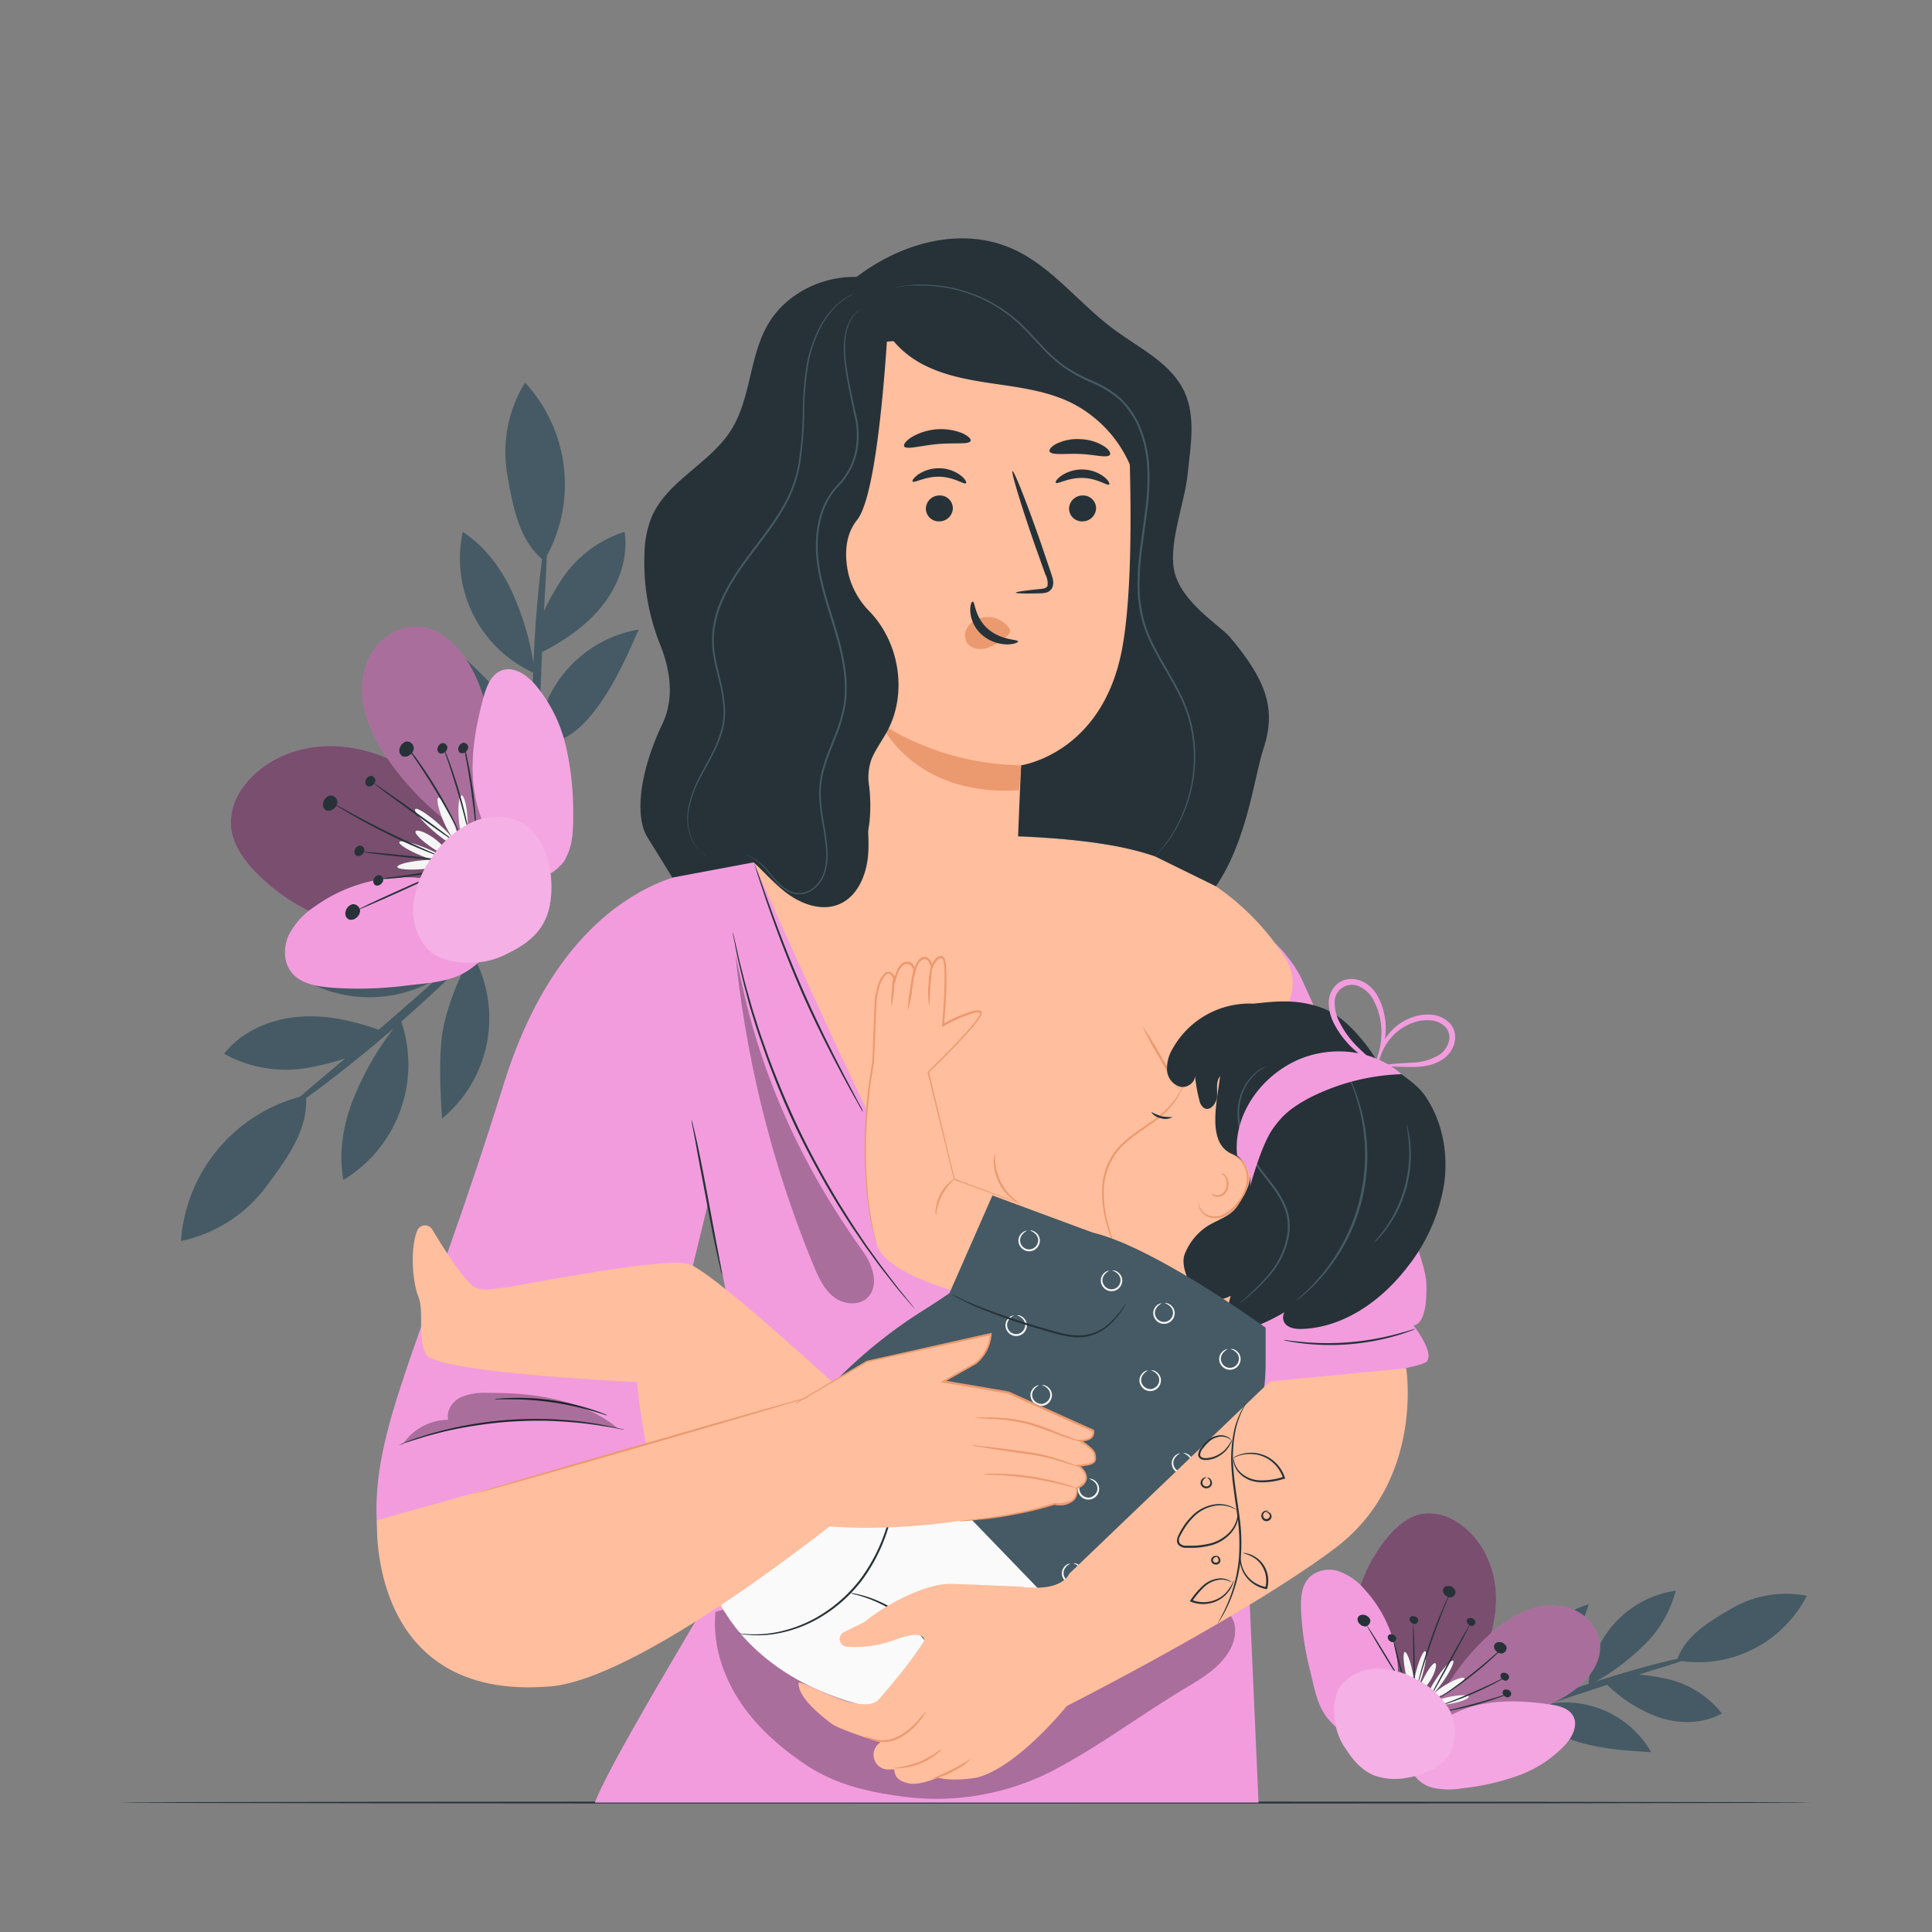 <svg xmlns="http://www.w3.org/2000/svg" viewBox="0 0 500 500"><rect x="0" y="0" width="500" height="500" fill="#808080" stroke="none"/><g id="freepik--Floor--inject-27"><path d="M468.92,466.5c0,.15-98,.26-218.91.26s-218.93-.11-218.93-.26,98-.26,218.93-.26S468.92,466.36,468.92,466.5Z" style="fill:#263238"></path></g><g id="freepik--Character--inject-27"><path d="M183.62,225.19s-36,.06-53.22,55.25c-21,67.4-34.55,89.21-32.83,114.48l63.26,8.76,22.79-93.84Z" style="fill:#F29CDE"></path><path d="M325.71,466.5l-6-135.26c0-.09,0,.09,0,0L303.22,227a2.41,2.41,0,0,0-1.76-2c-5.83-1.58-26.84-7-42.91-7.6-18.85-.7-46.1,3-46.1,3S188,223,174.54,227.81a2.41,2.41,0,0,0-1.58,2.61l6.62,62.07,18.7,94.17c2.43,0-38.9,65.41-44.32,79.84Z" style="fill:#F29CDE"></path><g style="opacity:0.3"><path d="M185.17,417.15c-.8,7.94,1.7,16,6,22.71s10.4,12.14,17,16.62c7.65,5.19,15.86,7.17,25,8.41a65.89,65.89,0,0,0,39-6.49c11.89-6.17,22.64-14.3,34.11-21.21,5.05-3,10.6-6.26,12.74-11.75,1-2.66,1-6.09-1.23-7.92s-5.14-1.38-7.8-.86a138.64,138.64,0,0,0-37.33,13.1c-6.44,3.36-12.88,7.32-20.12,8S238,435.51,231.48,432a105.7,105.7,0,0,1-19.89-13.88c-3.35-3-6.7-6.24-11-7.41s-9.86.78-10.79,5.14"></path></g><path d="M328.39,243.38c.38-1.1,6.33,5.09,8.64,10.32,6.24,14.12,31.71,67.93,32.1,78.19.45,11.61-3.34,11.08-3.34,11.08s5.64,7.21,3.38,9.44-43.54,8-43.54,8L307.1,296.53Z" style="fill:#F29CDE"></path><path d="M366.31,343.9a7.55,7.55,0,0,1-1.25.54c-.82.32-2,.73-3.54,1.18a61.67,61.67,0,0,1-24.37,2.06c-1.56-.19-2.82-.39-3.68-.57a6.31,6.31,0,0,1-1.32-.33,7.19,7.19,0,0,1,1.36.13c.86.12,2.12.26,3.68.4a69.66,69.66,0,0,0,24.23-2.05c1.52-.4,2.73-.75,3.57-1A6.19,6.19,0,0,1,366.31,343.9Z" style="fill:#263238"></path><path d="M236.69,338.67s-.08-.06-.2-.2l-.55-.62-2.08-2.42c-.9-1.05-2-2.35-3.19-3.9s-2.63-3.29-4.07-5.3l-2.29-3.14c-.79-1.09-1.56-2.27-2.39-3.47-1.68-2.38-3.31-5-5.07-7.79-3.41-5.59-6.93-11.88-10.24-18.67s-6-13.49-8.26-19.63c-1.08-3.09-2.13-6-3-8.81-.43-1.4-.87-2.73-1.23-4s-.71-2.55-1-3.75c-.69-2.38-1.16-4.57-1.63-6.48s-.81-3.57-1.07-4.93-.46-2.37-.61-3.12c-.06-.34-.11-.61-.14-.82a1.44,1.44,0,0,1,0-.28,1.1,1.1,0,0,1,.09.27c.05.21.11.48.19.81.17.74.41,1.78.71,3.1s.65,3,1.15,4.9,1,4.09,1.7,6.45c.34,1.19.69,2.44,1.06,3.73s.83,2.63,1.26,4c.84,2.78,1.91,5.69,3,8.77,2.28,6.13,5,12.77,8.28,19.57s6.8,13.06,10.18,18.65c1.74,2.76,3.36,5.41,5,7.8.81,1.2,1.57,2.38,2.36,3.48L226.9,326c1.42,2,2.82,3.77,4,5.34s2.24,2.88,3.12,3.95l2,2.48c.21.27.37.49.51.66Z" style="fill:#263238"></path><path d="M223.32,287.75a3.26,3.26,0,0,1-.39-.61c-.27-.45-.61-1-1-1.78-.89-1.55-2.15-3.81-3.67-6.63-3-5.63-7.1-13.49-11-22.44s-6.92-17.29-9-23.34c-1-3-1.84-5.49-2.37-7.2l-.6-2a3,3,0,0,1-.18-.7,4.34,4.34,0,0,1,.28.67c.17.49.4,1.13.69,1.94.62,1.74,1.48,4.16,2.53,7.14,2.15,6,5.21,14.31,9.12,23.25s7.91,16.81,10.86,22.48l3.53,6.7,1,1.83A4.41,4.41,0,0,1,223.32,287.75Z" style="fill:#263238"></path><path d="M161.58,370a2.64,2.64,0,0,1-.59-.07l-1.68-.31c-.73-.14-1.63-.31-2.67-.46s-2.22-.38-3.54-.53c-2.63-.37-5.78-.65-9.28-.83s-7.36-.14-11.4.11-7.87.77-11.32,1.35-6.54,1.3-9.1,2c-1.29.32-2.43.68-3.45,1s-1.88.56-2.58.8l-1.63.52a2.4,2.4,0,0,1-.58.14,2.8,2.8,0,0,1,.54-.24l1.6-.61c.7-.27,1.55-.58,2.56-.89s2.15-.72,3.44-1.05a93.35,93.35,0,0,1,9.11-2.12,104.43,104.43,0,0,1,11.38-1.4,107.4,107.4,0,0,1,11.45-.07c3.52.2,6.68.53,9.31.95,1.32.17,2.5.41,3.54.6s1.93.38,2.66.55l1.66.41A2,2,0,0,1,161.58,370Z" style="fill:#263238"></path><path d="M157.21,366.3a4.64,4.64,0,0,1-1.13-.29c-.72-.23-1.76-.55-3.05-.92a75.77,75.77,0,0,0-20.67-2.95c-1.34,0-2.43,0-3.18,0a6,6,0,0,1-1.17,0,4.38,4.38,0,0,1,1.16-.17c.75-.09,1.84-.15,3.18-.19a62.32,62.32,0,0,1,10.52.61,63.2,63.2,0,0,1,10.27,2.35c1.28.42,2.31.79,3,1.08A5.73,5.73,0,0,1,157.21,366.3Z" style="fill:#263238"></path><path d="M186.92,330a9.12,9.12,0,0,1-.45-1.55c-.25-1-.59-2.47-1-4.29-.79-3.62-1.76-8.65-2.8-14.21s-2-10.52-2.65-14.25c-.33-1.75-.61-3.2-.81-4.31a8.4,8.4,0,0,1-.25-1.59,9.92,9.92,0,0,1,.44,1.55c.25,1,.59,2.47,1,4.28.78,3.63,1.76,8.66,2.8,14.22s1.95,10.51,2.65,14.24l.81,4.32A10.79,10.79,0,0,1,186.92,330Z" style="fill:#263238"></path><g style="opacity:0.3"><path d="M190.35,247.29a287.41,287.41,0,0,0,20.24,80.32c1.29,3.09,2.76,6.31,5.48,8.26s7.08,2.06,9-.67c2.36-3.32.6-8.08-1.77-11.39-15.24-21.29-25.84-43.93-31.37-69.52"></path></g><g style="opacity:0.3"><path d="M104.22,373.82A14.34,14.34,0,0,1,116,367.43c-.56-2.28,1-4.65,3.1-5.74a14.92,14.92,0,0,1,6.86-1.21c11.86-.09,24.43,1.55,33.69,8.95A105.07,105.07,0,0,0,103,374"></path></g><path d="M195.06,223.08s50.37,116.68,62.21,119.74c20.66,5.35,63-61.43,75.49-82.07a12.07,12.07,0,0,0-.12-12.78,64.54,64.54,0,0,0-44.51-29.14c-27.75-4.61-59.77-1.88-78,1.53C200.9,222.08,195.06,223.08,195.06,223.08Z" style="fill:#ffbe9d"></path><path d="M305.27,282.33A94.19,94.19,0,0,1,300.2,274a92.29,92.29,0,0,1-4.62-8.58,88.26,88.26,0,0,1,5.07,8.32A88.71,88.71,0,0,1,305.27,282.33Z" style="fill:#eb996e"></path><path d="M263.92,311.49a5.59,5.59,0,0,1-1.94-1.13,12.64,12.64,0,0,1-4.77-9.49,5.63,5.63,0,0,1,.25-2.23c.09,0,0,.86.12,2.21a14.14,14.14,0,0,0,1.44,5.06,14.29,14.29,0,0,0,3.2,4.17C263.23,311,264,311.41,263.92,311.49Z" style="fill:#eb996e"></path><path d="M216.08,76.62c11.77-12,30.34-19.06,45.73-12.33,10.35,4.53,17.37,14.24,26.45,20.95,6.61,4.89,14.78,8.67,18.25,16.13,3.05,6.57,1.58,14.23.84,21.44s-4.8,17.33-3.55,24.47c1.47,8.4,12,14.64,14.45,17.54,9.29,11,12.18,18.57,8.75,28.89-2.42,7.27-4.1,23.6-12.32,35.66l-15.79-7.75c-9.68-3.33-22.07-4.64-35.41-5.23l-1.12-2.12-5,4.32Z" style="fill:#263238"></path><path d="M210.85,89.7l-.07,8.82-2.49,132.21c-.22,15.32,14.44,28.37,30.85,28.48h0c16.58.11,23.34-12.34,23.81-27.82.5-16.25,1.32-33.34,1.32-33.34s21-2.9,26.12-30.08c2.53-13.52,2.46-35.81,1.81-54a28.84,28.84,0,0,0-31.06-27.76Z" style="fill:#ffbe9d"></path><path d="M283.67,131.49a3.51,3.51,0,0,1-3.48,3.44,3.34,3.34,0,0,1-3.52-3.26,3.5,3.5,0,0,1,3.47-3.44A3.36,3.36,0,0,1,283.67,131.49Z" style="fill:#263238"></path><path d="M287.05,125.38c-.44.44-3-1.59-6.81-1.69s-6.58,1.72-7,1.24c-.19-.21.27-1,1.5-1.86a9.56,9.56,0,0,1,5.6-1.56,9.28,9.28,0,0,1,5.41,1.91C286.9,124.34,287.27,125.18,287.05,125.38Z" style="fill:#263238"></path><path d="M246.6,131.49a3.5,3.5,0,0,1-3.47,3.44,3.34,3.34,0,0,1-3.52-3.26,3.5,3.5,0,0,1,3.47-3.44A3.35,3.35,0,0,1,246.6,131.49Z" style="fill:#263238"></path><path d="M250,125.06c-.44.44-3.05-1.59-6.81-1.69s-6.58,1.72-7,1.25c-.2-.21.27-1,1.5-1.87a9.64,9.64,0,0,1,5.6-1.56,9.28,9.28,0,0,1,5.41,1.91C249.84,124,250.21,124.86,250,125.06Z" style="fill:#263238"></path><path d="M262.9,153.38c0-.21,2.34-.55,6.15-.93,1-.07,1.88-.24,2.06-.89a4.9,4.9,0,0,0-.56-2.87c-.84-2.36-1.72-4.82-2.65-7.41-3.66-10.54-6.28-19.2-5.86-19.34s3.74,8.28,7.41,18.82l2.52,7.45c.33,1.1.93,2.36.39,3.79a2.42,2.42,0,0,1-1.62,1.37,6.77,6.77,0,0,1-1.64.18C265.28,153.65,262.91,153.6,262.9,153.38Z" style="fill:#263238"></path><path d="M264.27,198.05A69.49,69.49,0,0,1,228,187.29s8.36,19,35.76,17.2Z" style="fill:#eb996e"></path><path d="M261.05,162.42a6.77,6.77,0,0,0-6-2.69,6.23,6.23,0,0,0-4.35,2.18,3.92,3.92,0,0,0-.42,4.48c1,1.46,3.09,1.85,4.91,1.39a14.2,14.2,0,0,0,4.89-2.74,4.27,4.27,0,0,0,1.11-1.09,1.27,1.27,0,0,0,0-1.4" style="fill:#eb996e"></path><path d="M251.74,155.69c.61,0,.51,4.07,3.93,7.07s7.78,2.67,7.8,3.24c0,.26-1,.77-2.83.77a10.17,10.17,0,0,1-6.52-2.48,8.9,8.9,0,0,1-3-5.92C251,156.65,251.46,155.65,251.74,155.69Z" style="fill:#263238"></path><path d="M251.19,114.1c-.4,1-4.15.42-8.58.83s-8.05,1.52-8.61.59c-.25-.45.4-1.4,1.87-2.35A15,15,0,0,1,249,112.09C250.57,112.79,251.36,113.62,251.19,114.1Z" style="fill:#263238"></path><path d="M287.19,117.77c-.83.83-4-.15-7.76-.29s-7,.38-7.75-.54c-.31-.44.22-1.28,1.65-2.06a12.47,12.47,0,0,1,6.35-1.22,12.25,12.25,0,0,1,6.15,1.89C287.15,116.46,287.56,117.36,287.19,117.77Z" style="fill:#263238"></path><path d="M230.35,73.57c-11.28-4.92-25.91.05-31.86,10.83-4.63,8.39-4.21,19-9.38,27.05-5.48,8.56-16.42,13-20.44,22.3a26.47,26.47,0,0,0-1.88,9.57,57.21,57.21,0,0,0,4.09,23.6c2.28,5.68,3.91,13.34.57,20.37-6.33,13.34-7,24.39-3.92,29.35S174,227.12,174,227.12l49.09-9.2h0c1.86-.27,2.72-8.64,1.73-15.3a13.75,13.75,0,0,1,.77-6.26c1.07-2.53,2.76-4.76,4.06-7.19,5.25-9.82,3.1-22.9-4.56-30.87a20.85,20.85,0,0,1-5.57-10c-.91-4.29-1-9.63,2.29-13.73,6.54-8.12,8.53-61,8.53-61l-3.61,34.77" style="fill:#263238"></path><path d="M227.36,80.07c1.08,6.42,6.15,11.6,12,14.51s12.39,3.92,18.84,4.86,13,1.89,18.87,4.72a32.35,32.35,0,0,1,17.57,23.55c7.12-8,6.1-20.91.1-29.75S278.87,83.67,269,79.67c-6.43-2.6-13.13-4.75-20-5.18s-14.13,1-19.8,5" style="fill:#263238"></path><path d="M182.8,221.48a6.58,6.58,0,0,1-1.35-.92,10,10,0,0,1-2.65-3.84,14,14,0,0,1-.74-7.34,30.4,30.4,0,0,1,3.41-9.19c1.67-3.22,3.79-6.63,5-10.69a17.93,17.93,0,0,0,.76-6.45,38.33,38.33,0,0,0-1.17-6.86c-.56-2.33-1.2-4.72-1.55-7.23a22.62,22.62,0,0,1,.21-7.73c1-5.21,3.72-10.08,6.87-14.62s6.69-8.7,9.49-13.08a42.09,42.09,0,0,0,3.6-6.73,34.45,34.45,0,0,0,2-7,94.43,94.43,0,0,0,1.09-13.54,77.77,77.77,0,0,1,1-11.85,35.1,35.1,0,0,1,3.11-9.3,21.66,21.66,0,0,1,4.38-6,16.78,16.78,0,0,1,3.81-2.72l1.11-.49.39-.15a18.24,18.24,0,0,0-5.17,3.5,21.93,21.93,0,0,0-4.26,6,34.94,34.94,0,0,0-3,9.24,78.3,78.3,0,0,0-1,11.79,92.82,92.82,0,0,1-1.05,13.61,34,34,0,0,1-2,7.13,43.4,43.4,0,0,1-3.63,6.81c-2.82,4.43-6.33,8.58-9.49,13.1s-5.79,9.33-6.8,14.43a21.88,21.88,0,0,0-.21,7.56c.34,2.47,1,4.85,1.52,7.18a39.71,39.71,0,0,1,1.16,7,18.55,18.55,0,0,1-.81,6.61c-1.28,4.13-3.44,7.53-5.11,10.73a29.89,29.89,0,0,0-3.45,9.07,13.79,13.79,0,0,0,.64,7.21,10.29,10.29,0,0,0,2.53,3.84C182.32,221.19,182.82,221.45,182.8,221.48Z" style="fill:#455a64"></path><path d="M298.89,221.62l.32-.39,1-1.1a38.76,38.76,0,0,0,3.3-4.56,38.26,38.26,0,0,0,5.46-19.69,36.07,36.07,0,0,0-.66-6.81,35.52,35.52,0,0,0-.86-3.53c-.17-.6-.41-1.18-.61-1.77s-.43-1.19-.7-1.78c-2-4.73-5.16-9.28-7.81-14.47a34.71,34.71,0,0,1-3.12-8.38,38.68,38.68,0,0,1-.8-9.29c.13-6.36,1.44-12.8,2.17-19.43a57.21,57.21,0,0,0,.31-9.85,31.47,31.47,0,0,0-2-9.3,21.63,21.63,0,0,0-5-7.63A25.8,25.8,0,0,0,282.43,99,39.42,39.42,0,0,1,275,94.88a43.45,43.45,0,0,1-5.9-5.44c-1.77-1.88-3.43-3.73-5.16-5.37a34.66,34.66,0,0,0-5.37-4.24,35.25,35.25,0,0,0-5.49-2.92,37.67,37.67,0,0,0-14.05-3c-1.22,0-2.3,0-3.25,0s-1.73.16-2.37.23l-1.45.22-.5.06a4.59,4.59,0,0,1,.49-.11l1.45-.27c.64-.09,1.43-.19,2.37-.28s2-.14,3.27-.11a38,38,0,0,1,8.87,1.17,36,36,0,0,1,5.3,1.79,34.13,34.13,0,0,1,5.56,2.91,35.27,35.27,0,0,1,5.45,4.25c1.75,1.65,3.42,3.51,5.2,5.37a43.12,43.12,0,0,0,5.85,5.38,40.46,40.46,0,0,0,7.39,4,26.05,26.05,0,0,1,7.58,4.75,22.09,22.09,0,0,1,5.1,7.81,31.48,31.48,0,0,1,2.06,9.44,56.3,56.3,0,0,1-.31,9.95c-.72,6.66-2,13.09-2.17,19.38a38.07,38.07,0,0,0,.78,9.17,34,34,0,0,0,3.06,8.28c2.61,5.14,5.77,9.72,7.78,14.51q.39.9.69,1.8c.21.61.45,1.19.62,1.8a33.73,33.73,0,0,1,.85,3.58,35.9,35.9,0,0,1,.64,6.88,38,38,0,0,1-5.66,19.8,34.91,34.91,0,0,1-3.39,4.52l-1,1.07C299,221.51,298.89,221.62,298.89,221.62Z" style="fill:#455a64"></path><path d="M224.7,204.71c-.72,5.33.34,10.74,0,16.1s-2.65,11.21-7.62,13.24c-4.53,1.85-9.79-.09-13.67-3.06s-6.94-6.92-10.81-9.91a81,81,0,0,1,31.47-12.77" style="fill:#263238"></path><path d="M223.32,79.47l-.18.15-.54.43A8.86,8.86,0,0,0,220.75,82a8.58,8.58,0,0,0-.94,1.71c-.13.33-.3.67-.42,1s-.2.77-.3,1.18a22.12,22.12,0,0,0-.33,5.8c.27,4.37,1.48,9.56,2.75,15.5a21.5,21.5,0,0,1,.3,9.65,18.22,18.22,0,0,1-5.14,9.33l0,0a19.28,19.28,0,0,0-4.17,8,28.93,28.93,0,0,0-.76,9.61c.52,6.66,3,13.28,5,20.19,1.73,5.94,2.94,12.07,2.14,18a36.73,36.73,0,0,1-2.36,8.32c-1,2.63-2.11,5.15-2.9,7.71a23.74,23.74,0,0,0-1.22,7.64,49.21,49.21,0,0,0,.83,7.32c.39,2.36.77,4.65.91,6.88a15.82,15.82,0,0,1-.74,6.37,8.24,8.24,0,0,1-3.7,4.46,6,6,0,0,1-2.6.77,6.5,6.5,0,0,1-2.51-.42,10.4,10.4,0,0,1-3.62-2.72c-.95-1-1.73-2-2.48-2.86a14.54,14.54,0,0,0-3.85-3.46l-.7-.36-.54-.18-.43-.17.45.11.55.17.72.34a14.13,14.13,0,0,1,4,3.41c.76.85,1.55,1.84,2.5,2.83a10.26,10.26,0,0,0,3.54,2.62,6.15,6.15,0,0,0,2.39.38,5.81,5.81,0,0,0,2.46-.75,8,8,0,0,0,3.52-4.3,15.52,15.52,0,0,0,.68-6.22,67.22,67.22,0,0,0-.94-6.83,49.39,49.39,0,0,1-.85-7.38,24.08,24.08,0,0,1,1.21-7.8c1.57-5.16,4.43-10.17,5.21-15.95S218,170,216.25,164.13c-2-6.88-4.47-13.55-5-20.3a29.47,29.47,0,0,1,.8-9.78,19.78,19.78,0,0,1,4.29-8.18h0l0,0a17.75,17.75,0,0,0,5-9.06,21.24,21.24,0,0,0-.26-9.48c-1.23-5.94-2.41-11.15-2.65-15.56a21.92,21.92,0,0,1,.4-5.86c.11-.42.22-.82.32-1.21s.3-.72.44-1a9,9,0,0,1,1-1.73,8.77,8.77,0,0,1,1.92-1.9l.57-.4C223.25,79.5,223.31,79.46,223.32,79.47Z" style="fill:#455a64"></path><path d="M240.27,277.45s15.26-14.65,13.5-15.6-9.7,3.44-9.7,3.44,1.53-17-.13-17.51-2.81,2.55-2.81,2.55-.35-2.57-2-2.41c-1.82.18-2.48,3.54-2.48,3.54s-.21-2.88-2.5-2.15c-1.89.6-2.6,4.35-2.6,4.35s-.89-3.29-2.69-1.35-2.26,6.59-2.26,6.59L226,275s-5.11,25,.8,46.76C229.52,332,260,337.26,260,337.26l4.51-25.56L247,305.19Z" style="fill:#ffbe9d"></path><path d="M226.76,321.78a.8.8,0,0,1-.07-.21c0-.16-.1-.36-.17-.62-.14-.58-.35-1.39-.62-2.44a87.91,87.91,0,0,1-1.57-9.44A123.82,123.82,0,0,1,225.75,275v0c.16-4.12.33-8.47.5-13,.06-1.14.06-2.27.16-3.45a21.33,21.33,0,0,1,.76-3.47,7.35,7.35,0,0,1,1.8-3.19,1.53,1.53,0,0,1,.95-.43,1.3,1.3,0,0,1,1,.42,4.31,4.31,0,0,1,.91,1.71l-.49,0a10.77,10.77,0,0,1,.67-2.16,5.18,5.18,0,0,1,1.33-2,2.21,2.21,0,0,1,2.47-.29,3,3,0,0,1,1.13,2.25l-.51,0a8.26,8.26,0,0,1,.64-1.89,3.64,3.64,0,0,1,1.35-1.63,1.89,1.89,0,0,1,1.15-.21,1.73,1.73,0,0,1,1,.6,4.16,4.16,0,0,1,.82,2l-.5-.06a6.71,6.71,0,0,1,1.17-2,2.44,2.44,0,0,1,1-.72,1.47,1.47,0,0,1,.69,0,.79.79,0,0,1,.37.12c.16.09.19.2.27.31a6.47,6.47,0,0,1,.46,2.26c.06.75.08,1.49.09,2.22,0,1.47,0,2.93-.08,4.38-.13,2.89-.32,5.74-.56,8.53l-.38-.24a39.92,39.92,0,0,1,7.69-3.37,7.34,7.34,0,0,1,1-.2,2.39,2.39,0,0,1,1.14.11.48.48,0,0,1,.3.31.68.68,0,0,1,0,.37,2,2,0,0,1-.19.54,7.33,7.33,0,0,1-.53.9,37.19,37.19,0,0,1-2.51,3.12c-3.51,3.93-7.08,7.46-10.49,10.76l.07-.21c2.63,11,4.89,20.37,6.67,27.75l-.1-.11L260,309.91l3.42,1.32.87.34.29.13-.3-.09-.89-.31-3.44-1.23-13-4.74-.08,0,0-.08-6.81-27.72,0-.12.09-.09c3.39-3.3,7-6.84,10.43-10.76a33.63,33.63,0,0,0,2.47-3.08,6.44,6.44,0,0,0,.49-.83c.15-.28.21-.63.1-.56a3.44,3.44,0,0,0-1.83.12,39.79,39.79,0,0,0-7.57,3.34l-.42.22,0-.47c.24-2.79.43-5.63.55-8.51,0-1.44.1-2.9.08-4.35,0-.73,0-1.46-.08-2.19a6.61,6.61,0,0,0-.4-2.05c-.06-.2-.43-.21-.72-.13a1.86,1.86,0,0,0-.81.57,6.18,6.18,0,0,0-1.07,1.81l-.35.86-.15-.91a3.74,3.74,0,0,0-.71-1.75,1.16,1.16,0,0,0-1.51-.27,3.15,3.15,0,0,0-1.14,1.39,8.36,8.36,0,0,0-.59,1.77l-.34,1.53-.17-1.56a2.53,2.53,0,0,0-.9-1.84,1.69,1.69,0,0,0-1.86.24,4.73,4.73,0,0,0-1.19,1.77,11.17,11.17,0,0,0-.65,2.06l-.2,1-.29-1a3.8,3.8,0,0,0-.78-1.49.83.83,0,0,0-1.26,0,6.93,6.93,0,0,0-1.65,3,19.7,19.7,0,0,0-.74,3.37c-.1,1.13-.11,2.3-.17,3.42q-.27,6.81-.53,13v0a126.23,126.23,0,0,0-1.59,34,94.8,94.8,0,0,0,1.45,9.43c.24,1,.42,1.87.55,2.45.06.27.1.47.13.63S226.76,321.78,226.76,321.78Z" style="fill:#eb996e"></path><path d="M242.26,314.62a3.69,3.69,0,0,1-.08-1.66,10.65,10.65,0,0,1,3.57-7,3.75,3.75,0,0,1,1.39-.91,14.17,14.17,0,0,0-4.88,9.56Z" style="fill:#eb996e"></path><path d="M240.44,260.24a20.5,20.5,0,0,1-.12-5.61,21.16,21.16,0,0,1,.89-5.55,54.9,54.9,0,0,1-.37,5.58C240.62,257.74,240.59,260.24,240.44,260.24Z" style="fill:#eb996e"></path><path d="M235,261.45a29.26,29.26,0,0,1,.54-5.46,29.54,29.54,0,0,1,1.05-5.39,29.33,29.33,0,0,1-.54,5.46A29.54,29.54,0,0,1,235,261.45Z" style="fill:#eb996e"></path><path d="M230.74,260.55a17.65,17.65,0,0,1,.09-4.22,16.77,16.77,0,0,1,.61-4.19,34.22,34.22,0,0,1-.7,8.41Z" style="fill:#eb996e"></path><path d="M108,318.42a2.18,2.18,0,0,1,3.86-.24c2.88,4.8,8.89,14.38,11.46,15.15,3.43,1,4.33,0,6.52,0,1.85,0,41.9-8.24,48.42-6.18s41.25,34.33,41.25,34.33l-31.92,55.79s-10.36-13.2-15.85-27.28-6.85-32.33-6.85-32.33-52.22-2.35-54.62-7.16-.35-11-2.06-15.11C106.88,332.11,106,323.41,108,318.42Z" style="fill:#ffbe9d"></path><path d="M288.83,324.41c-1.95-4.94-3.42-10.17-3.26-15.47s2.1-10.72,6.09-14.23c2.8-2.46,6.43-3.86,9.14-6.44,3.25-3.09,4.82-7.54,7.58-11.07,4.78-6.13,12.92-9,20.69-8.77s15.21,3.34,21.87,7.35V316l-31,23.42Z" style="fill:#ffbe9d"></path><path d="M310.26,311.29a5.89,5.89,0,0,0,.26,1.13,3.94,3.94,0,0,0,2.17,2.08,4.86,4.86,0,0,0,4.38-.48,12.12,12.12,0,0,0,4-4,9.78,9.78,0,0,0,1.62-5.37,6.92,6.92,0,0,0-1.61-4.23,6,6,0,0,0-2.52-1.79c-.71-.25-1.13-.27-1.13-.32s.11,0,.31,0a4.17,4.17,0,0,1,.88.14,5.87,5.87,0,0,1,2.74,1.75,7.09,7.09,0,0,1,1.81,4.46,10,10,0,0,1-1.66,5.65,12.07,12.07,0,0,1-4.18,4.17,5.22,5.22,0,0,1-4.75.4,4.07,4.07,0,0,1-2.23-2.35,3.1,3.1,0,0,1-.12-.89C310.22,311.4,310.24,311.29,310.26,311.29Z" style="fill:#eb996e"></path><path d="M313.39,308.76a3.43,3.43,0,0,0,1.25.55,2.45,2.45,0,0,0,1.41-.24,2.6,2.6,0,0,0,1.13-1.3,3.59,3.59,0,0,0-.16-3.18,4,4,0,0,0-1-1c0-.06.68,0,1.27.8a3.69,3.69,0,0,1,.33,3.58,2.93,2.93,0,0,1-1.4,1.53,2.59,2.59,0,0,1-1.68.17C313.59,309.42,313.33,308.76,313.39,308.76Z" style="fill:#eb996e"></path><path d="M306.56,279.43a1.84,1.84,0,0,1-.06.54,10,10,0,0,1-.45,1.5,17.33,17.33,0,0,1-3,4.87,25.76,25.76,0,0,1-2.82,2.8c-1.09.93-2.37,1.77-3.68,2.68-2.6,1.81-5.56,3.79-7.75,6.7a16.91,16.91,0,0,0-3.12,9.58,30.37,30.37,0,0,0,1,8.33c.58,2.34,1.18,4.2,1.58,5.48.19.6.34,1.09.46,1.49a2.73,2.73,0,0,1,.13.53,2.08,2.08,0,0,1-.23-.5c-.15-.38-.33-.86-.55-1.45-.46-1.27-1.12-3.12-1.75-5.46a29.4,29.4,0,0,1-1.1-8.44,17.15,17.15,0,0,1,3.18-9.87c2.27-3,5.28-5,7.9-6.79,1.32-.9,2.6-1.71,3.67-2.61a25.4,25.4,0,0,0,2.82-2.71,18.09,18.09,0,0,0,3.13-4.71C306.4,280.16,306.51,279.42,306.56,279.43Z" style="fill:#eb996e"></path><path d="M303.44,289.1a3.66,3.66,0,0,1-3,.29,3.75,3.75,0,0,1-2.54-1.64,19.33,19.33,0,0,0,2.67,1.14A18.13,18.13,0,0,0,303.44,289.1Z" style="fill:#263238"></path><path d="M324.44,259.72c4.54-.37,10.92-1.54,18.2,1.32s13.26,12.74,13.26,12.74,9.69,5.32,12.61,9.4c4.7,6.55,6.33,15,5.26,23a46.43,46.43,0,0,1-9.65,21.87c-6.58,8.51-16.18,15.4-26.93,15.87-1.6.07-3.4-.07-4.5-1.24s-.73-3.62.87-3.8a46.33,46.33,0,0,1-9.19,4.57,6,6,0,0,1-3.61.48,4.36,4.36,0,0,1-2.84-3.71,12.93,12.93,0,0,1,.6-4.88c-2.51,1.39-5.86,1.53-8.11-.24-2.52-2-4.94-7.42-3.85-10.42A15.33,15.33,0,0,1,313,317c3.54-1.92,5.64-2.48,7.42-5.13,3.27-4.87,5.6-10.21-2.21-13.54-5.79-3.2-3.24-13.27-2.45-19.83-1.14,1.41-.68,3.45-.79,5.26s-1.81,3.92-3.37,3a3.17,3.17,0,0,1-1.21-2.06,37.55,37.55,0,0,1-1.14-6.66c.31,1.93-1.88,3.61-3.79,3.22a4.75,4.75,0,0,1-3.43-4.25,9.8,9.8,0,0,1,1.42-5.57,22.79,22.79,0,0,1,21.66-11.65" style="fill:#263238"></path><path d="M320.83,337.26a3.43,3.43,0,0,1,.53-.51l1.56-1.41a49.14,49.14,0,0,0,5.38-5.5,21.41,21.41,0,0,0,4.81-10.13,13.81,13.81,0,0,0-.51-6.56,22.58,22.58,0,0,0-3.54-6.22c-1.48-2-3-3.87-4.33-5.85a30.36,30.36,0,0,1-3.14-6.05,19.8,19.8,0,0,1-1.32-6,15.08,15.08,0,0,1,.69-5.33,12.79,12.79,0,0,1,4.31-6.37,8.18,8.18,0,0,1,2.51-1.34,17.2,17.2,0,0,0-2.38,1.5,13,13,0,0,0-4.09,6.32,14.91,14.91,0,0,0-.6,5.2,19.56,19.56,0,0,0,1.32,5.88,30.25,30.25,0,0,0,3.13,5.93c1.27,2,2.82,3.82,4.32,5.83a23.2,23.2,0,0,1,3.61,6.36,14.22,14.22,0,0,1,.49,6.81,21.52,21.52,0,0,1-5,10.29,44.72,44.72,0,0,1-5.53,5.42c-.7.59-1.26,1-1.63,1.33A4.93,4.93,0,0,1,320.83,337.26Z" style="fill:#455a64"></path><path d="M335.38,336.61a3.54,3.54,0,0,1,.49-.47c.32-.3.84-.7,1.44-1.28a50.41,50.41,0,0,0,4.87-5.14,48.85,48.85,0,0,0,7-50.55c-.31-.78-.62-1.35-.79-1.76a2.81,2.81,0,0,1-.25-.63,3.82,3.82,0,0,1,.34.58c.2.4.54,1,.89,1.72a45.52,45.52,0,0,1,2.53,6.66,47.26,47.26,0,0,1-9.4,44.22,43.86,43.86,0,0,1-5,5.05c-.62.56-1.16.93-1.5,1.21A3.37,3.37,0,0,1,335.38,336.61Z" style="fill:#455a64"></path><path d="M355.56,321.59c-.08-.07,1.26-1.38,3-3.82a34.25,34.25,0,0,0,2.67-4.51A34.37,34.37,0,0,0,364.6,301a32.8,32.8,0,0,0,0-5.24c-.22-3-.7-4.78-.6-4.81a5.8,5.8,0,0,1,.38,1.26,13.87,13.87,0,0,1,.31,1.5c.09.6.23,1.27.28,2a31.43,31.43,0,0,1,.09,5.31A35.69,35.69,0,0,1,364,307.4a35.22,35.22,0,0,1-2.35,6.07,30.61,30.61,0,0,1-2.8,4.51c-.43.63-.89,1.13-1.27,1.59a14.21,14.21,0,0,1-1,1.14A5.8,5.8,0,0,1,355.56,321.59Z" style="fill:#455a64"></path><path d="M323.49,307.17s2.87-10.63,5.77-14.82c2.73-3.94,5-5.65,9.2-8A56.39,56.39,0,0,1,362.71,278c-7.5-6.69-19.18-7.65-28.14-3.08s-15.43,14.16-14.41,24.16A8.52,8.52,0,0,1,323.49,307.17Z" style="fill:#F29CDE"></path><path d="M358.2,275.72c0-.22,2.75-.45,7.16-.71a14.15,14.15,0,0,0,7.08-2,6,6,0,0,0,2.44-3.19,4.12,4.12,0,0,0-.7-3.93,6,6,0,0,0-3.86-1.81,10.35,10.35,0,0,0-4.23.47,13.31,13.31,0,0,0-6.11,4.06A14.08,14.08,0,0,0,357.4,273l-.28.77c-.07.21-.12.4-.18.57s-.18.47-.24.46-.07-.18-.07-.51c0-.17,0-.38,0-.62l.14-.84a12.33,12.33,0,0,1,2.32-4.87,13.82,13.82,0,0,1,6.52-4.73,11.48,11.48,0,0,1,4.84-.62,7.34,7.34,0,0,1,4.88,2.32,5.11,5.11,0,0,1,1.2,2.64,6,6,0,0,1-.23,2.75,7.32,7.32,0,0,1-3.1,3.94,11.46,11.46,0,0,1-4.12,1.57,20.91,20.91,0,0,1-3.71.31C360.94,276.09,358.21,275.93,358.2,275.72Z" style="fill:#F29CDE"></path><path d="M357.61,276.78c-.07.09-.75-.29-1.93-1.07a44.93,44.93,0,0,1-4.76-3.66,23.64,23.64,0,0,1-5.63-7.05,12,12,0,0,1-1.41-5.33,6.42,6.42,0,0,1,2.75-5.45,5.68,5.68,0,0,1,3.13-.86,7.18,7.18,0,0,1,3,.71,9,9,0,0,1,3.92,4,17.62,17.62,0,0,1,1.93,8.86,17.33,17.33,0,0,1-1.29,5.94c-.57,1.31-1,1.95-1.13,1.91a8.78,8.78,0,0,1,.55-2.11,20.36,20.36,0,0,0,.77-5.75,17.63,17.63,0,0,0-2.08-8.15,7.83,7.83,0,0,0-3.32-3.3,4.47,4.47,0,0,0-6.69,4.24,10.75,10.75,0,0,0,1.18,4.69,24.5,24.5,0,0,0,5.08,6.87c1.77,1.74,3.33,3,4.38,4S357.67,276.7,357.61,276.78Z" style="fill:#F29CDE"></path><path d="M327.54,343.59s-37.52-27.1-50.19-24.95-16,3.67-23.15,9.77a173.66,173.66,0,0,1-15.85,11.08,125.92,125.92,0,0,0-20.24,16.05l-1.59,1.55,16.31,55.38,3.59,6.46,32.11,5.39,38.2-30.46A50.56,50.56,0,0,0,327.54,353Z" style="fill:#455a64"></path><path d="M273.87,416.5s-24.73,31.94-52.2,24.39-35.37-26.1-35.37-26.1l30.22-57.7Z" style="fill:#fafafa"></path><path d="M231.94,373.33a3.27,3.27,0,0,1,.1.75c0,.49.13,1.21.15,2.15a56.85,56.85,0,0,1-.15,7.93,53.67,53.67,0,0,1-2.25,11.55,44.66,44.66,0,0,1-6.43,12.89,37.79,37.79,0,0,1-10.63,9.71,33.77,33.77,0,0,1-10.94,4.32,28,28,0,0,1-7.91.5,19.4,19.4,0,0,1-2.14-.28,6.43,6.43,0,0,1-.74-.14c0-.06,1,.11,2.89.22a29.8,29.8,0,0,0,7.83-.66,34.33,34.33,0,0,0,10.76-4.37,37.85,37.85,0,0,0,10.46-9.61,44.82,44.82,0,0,0,6.39-12.72,55.25,55.25,0,0,0,2.34-11.44,65.68,65.68,0,0,0,.32-7.89c0-.94-.05-1.66-.05-2.15A4.86,4.86,0,0,1,231.94,373.33Z" style="fill:#263238"></path><path d="M245.59,441.27a12.91,12.91,0,0,1-.24-1.62,33.77,33.77,0,0,0-.88-4.34,31.47,31.47,0,0,0-18.61-21.14,32.87,32.87,0,0,0-4.2-1.42,12.69,12.69,0,0,1-1.57-.44s.14,0,.42,0,.68.09,1.2.21a27.46,27.46,0,0,1,4.29,1.28,30.64,30.64,0,0,1,18.83,21.39,27.47,27.47,0,0,1,.72,4.41c.06.53,0,.94.06,1.22A1.34,1.34,0,0,1,245.59,441.27Z" style="fill:#263238"></path><polyline points="256.84 309.38 285.56 320.02 272.03 344.88 244.23 338.07 256.84 309.38" style="fill:#455a64"></polyline><path d="M241.18,351.32a3.31,3.31,0,0,0-1.52,1.45,2.23,2.23,0,0,0,.07,2.12,2.3,2.3,0,0,0,4.22-.36,2.24,2.24,0,0,0-.29-2.1,3.34,3.34,0,0,0-1.73-1.17s.22-.08.61,0a2.7,2.7,0,0,1,1.42.93,2.56,2.56,0,0,1,.44,2.48,2.76,2.76,0,0,1-5.09.43,2.55,2.55,0,0,1,0-2.52,2.69,2.69,0,0,1,1.23-1.16C240.94,351.29,241.17,351.29,241.18,351.32Z" style="fill:#f5f5f5"></path><path d="M268.88,358.54a3.32,3.32,0,0,0-1.51,1.45,2.22,2.22,0,0,0,.06,2.12,2.46,2.46,0,0,0,2.23,1.22,2.49,2.49,0,0,0,2-1.57,2.24,2.24,0,0,0-.3-2.1,3.32,3.32,0,0,0-1.73-1.18s.22-.07.62,0a2.68,2.68,0,0,1,1.41.94,2.58,2.58,0,0,1,.45,2.48,2.76,2.76,0,0,1-5.1.43,2.55,2.55,0,0,1,0-2.52,2.63,2.63,0,0,1,1.23-1.16C268.65,358.51,268.87,358.51,268.88,358.54Z" style="fill:#f5f5f5"></path><path d="M305.41,376.15a3.37,3.37,0,0,0-1.51,1.45,2.25,2.25,0,0,0,.06,2.12,2.31,2.31,0,0,0,4.23-.35,2.24,2.24,0,0,0-.29-2.1,3.36,3.36,0,0,0-1.73-1.18s.22-.07.61,0a2.61,2.61,0,0,1,1.41.94,2.55,2.55,0,0,1,.45,2.48,2.76,2.76,0,0,1-5.09.43,2.68,2.68,0,0,1,1.26-3.68A1,1,0,0,1,305.41,376.15Z" style="fill:#f5f5f5"></path><path d="M317.71,349.2a3.37,3.37,0,0,0-1.51,1.45,2.22,2.22,0,0,0,.06,2.12,2.31,2.31,0,0,0,4.23-.36,2.24,2.24,0,0,0-.29-2.1,3.38,3.38,0,0,0-1.74-1.17s.23-.07.62,0a2.64,2.64,0,0,1,1.41.93,2.6,2.6,0,0,1,.45,2.49,2.76,2.76,0,0,1-5.1.42,2.6,2.6,0,0,1,0-2.52,2.71,2.71,0,0,1,1.24-1.16C317.48,349.17,317.71,349.17,317.71,349.2Z" style="fill:#f5f5f5"></path><path d="M281.09,382.79a3.37,3.37,0,0,0-1.51,1.45,2.22,2.22,0,0,0,.06,2.12,2.46,2.46,0,0,0,2.23,1.22,2.49,2.49,0,0,0,2-1.58,2.22,2.22,0,0,0-.3-2.09,3.32,3.32,0,0,0-1.73-1.18s.22-.07.62,0a2.68,2.68,0,0,1,1.41.94,2.58,2.58,0,0,1,.45,2.48,2.76,2.76,0,0,1-5.1.43,2.57,2.57,0,0,1,0-2.52,2.63,2.63,0,0,1,1.23-1.16C280.86,382.76,281.08,382.76,281.09,382.79Z" style="fill:#f5f5f5"></path><path d="M297.09,354.71a3.32,3.32,0,0,0-1.51,1.45,2.22,2.22,0,0,0,.06,2.12,2.46,2.46,0,0,0,2.23,1.22,2.49,2.49,0,0,0,2-1.57,2.24,2.24,0,0,0-.3-2.1,3.32,3.32,0,0,0-1.73-1.18s.22-.07.62,0a2.68,2.68,0,0,1,1.41.94,2.58,2.58,0,0,1,.45,2.48,2.76,2.76,0,0,1-5.1.43,2.55,2.55,0,0,1,0-2.52,2.63,2.63,0,0,1,1.23-1.16A1,1,0,0,1,297.09,354.71Z" style="fill:#f5f5f5"></path><path d="M300.65,337.32a3.37,3.37,0,0,0-1.51,1.45,2.22,2.22,0,0,0,.06,2.12,2.31,2.31,0,0,0,4.23-.36,2.21,2.21,0,0,0-.3-2.1,3.26,3.26,0,0,0-1.73-1.17s.22-.08.62,0a2.64,2.64,0,0,1,1.41.93,2.58,2.58,0,0,1,.45,2.48,2.76,2.76,0,0,1-5.1.43,2.58,2.58,0,0,1,0-2.52,2.71,2.71,0,0,1,1.24-1.16C300.42,337.29,300.65,337.29,300.65,337.32Z" style="fill:#f5f5f5"></path><path d="M287.07,328.87a3.37,3.37,0,0,0-1.51,1.45,2.25,2.25,0,0,0,.06,2.12,2.31,2.31,0,0,0,4.23-.35,2.24,2.24,0,0,0-.29-2.1,3.36,3.36,0,0,0-1.73-1.18s.22-.07.61,0a2.61,2.61,0,0,1,1.41.94,2.55,2.55,0,0,1,.45,2.48,2.76,2.76,0,0,1-5.09.43,2.58,2.58,0,0,1,0-2.52,2.64,2.64,0,0,1,1.24-1.16C286.84,328.84,287.07,328.84,287.07,328.87Z" style="fill:#f5f5f5"></path><path d="M277,404.67a3.37,3.37,0,0,0-1.51,1.45,2.22,2.22,0,0,0,.06,2.12,2.31,2.31,0,0,0,4.23-.36,2.24,2.24,0,0,0-.3-2.1,3.34,3.34,0,0,0-1.73-1.17s.22-.07.62,0a2.64,2.64,0,0,1,1.41.93,2.6,2.6,0,0,1,.45,2.49,2.76,2.76,0,0,1-5.1.42,2.58,2.58,0,0,1,0-2.52,2.74,2.74,0,0,1,1.23-1.16C276.77,404.64,277,404.64,277,404.67Z" style="fill:#f5f5f5"></path><path d="M253.54,378.71a3.37,3.37,0,0,0-1.51,1.45,2.25,2.25,0,0,0,.06,2.12,2.31,2.31,0,0,0,4.23-.36,2.22,2.22,0,0,0-.29-2.09,3.33,3.33,0,0,0-1.74-1.18s.23-.07.62,0a2.61,2.61,0,0,1,1.41.94,2.58,2.58,0,0,1,.45,2.48,2.76,2.76,0,0,1-5.1.43,2.68,2.68,0,0,1,1.27-3.68C253.31,378.68,253.54,378.68,253.54,378.71Z" style="fill:#f5f5f5"></path><path d="M262.39,340.47a3.37,3.37,0,0,0-1.51,1.45,2.25,2.25,0,0,0,.06,2.12,2.31,2.31,0,0,0,4.23-.36,2.22,2.22,0,0,0-.29-2.09,3.36,3.36,0,0,0-1.73-1.18s.22-.07.61,0a2.61,2.61,0,0,1,1.41.94,2.55,2.55,0,0,1,.45,2.48,2.75,2.75,0,0,1-5.09.42,2.58,2.58,0,0,1,0-2.52,2.67,2.67,0,0,1,1.24-1.15C262.16,340.44,262.39,340.44,262.39,340.47Z" style="fill:#f5f5f5"></path><path d="M265.76,318.55a3.31,3.31,0,0,0-1.52,1.45,2.23,2.23,0,0,0,.06,2.11,2.31,2.31,0,0,0,4.23-.35,2.24,2.24,0,0,0-.29-2.1,3.44,3.44,0,0,0-1.73-1.18s.22-.07.61,0a2.73,2.73,0,0,1,1.42.94,2.56,2.56,0,0,1,.44,2.48,2.76,2.76,0,0,1-5.09.43,2.58,2.58,0,0,1,0-2.52,2.7,2.7,0,0,1,1.24-1.16C265.52,318.51,265.75,318.52,265.76,318.55Z" style="fill:#f5f5f5"></path><path d="M291.43,337.23a1.61,1.61,0,0,1-.22.46c-.16.3-.41.73-.75,1.27a19.56,19.56,0,0,1-3.54,4.13,11.74,11.74,0,0,1-7.43,3c-3.1.11-6.35-.93-9.67-1.92a147.94,147.94,0,0,1-16.89-5.84c-2.1-.91-3.76-1.74-4.89-2.34-.56-.3-1-.56-1.28-.73a2.25,2.25,0,0,1-.43-.28,1.77,1.77,0,0,1,.48.19l1.32.64c1.15.55,2.83,1.32,4.94,2.18a177.22,177.22,0,0,0,16.9,5.69c3.33,1,6.52,2,9.51,1.93a11.47,11.47,0,0,0,7.2-2.79,21,21,0,0,0,3.61-4C291,337.81,291.39,337.21,291.43,337.23Z" style="fill:#263238"></path><path d="M218.34,422.43a2,2,0,0,0,.72,3.73,29.66,29.66,0,0,0,12.69-1.84c8-2.9,7.41.33,7.41.33s-2.88,5-11.58,15c-4.55,5.24-21.11-5.78-20.93-4,.1.95,0,4.06,8.62,10.47,2.09,1.55,12.59,4.82,12.59,4.82h0a3.79,3.79,0,0,0,1.82,7,8.57,8.57,0,0,0,1.73-.08c.18,1.43.44,2.94,3.77,3.67,2.81.62,7.55-1.49,7.55-1.49,3.92,1.13,10.06,0,10.06,0,10.58-2.65,23.28-18.52,23.28-18.52s46-23.28,69.31-40.74,18.54-46.68,18.54-46.68l-35.24,3.41-51.92,49.72c-2.67,5.16-12.47,3.38-13,3.38s-11.41-.53-17.65-.71-16.75,5.17-22.27,9.8Z" style="fill:#ffbe9d"></path><path d="M251.16,455.3a16.18,16.18,0,0,1-4.59,3.15,16.6,16.6,0,0,1-5.23,1.9c-.05-.15,2.29-1,5-2.36S251.07,455.17,251.16,455.3Z" style="fill:#eb996e"></path><path d="M239.78,442.86a12.15,12.15,0,0,1-1.63,2.31,16.76,16.76,0,0,1-5.14,4.51,9.74,9.74,0,0,1-3.64,1.12,8.22,8.22,0,0,1-3.1-.34,9.82,9.82,0,0,1-1.92-.81c-.43-.23-.65-.39-.63-.42s1,.45,2.65.87a8.37,8.37,0,0,0,2.95.22,9.68,9.68,0,0,0,3.45-1.1,18.66,18.66,0,0,0,5.1-4.29A19.42,19.42,0,0,1,239.78,442.86Z" style="fill:#eb996e"></path><path d="M243.86,452.46a5.68,5.68,0,0,1-1.44,1.45,16.85,16.85,0,0,1-9,3.65,5.77,5.77,0,0,1-2,0,32.12,32.12,0,0,0,6.62-1.61A31.69,31.69,0,0,0,243.86,452.46Z" style="fill:#eb996e"></path><path d="M315.13,420.14s.4-.72,1.09-2.05a42.11,42.11,0,0,0,2.49-5.79,38.38,38.38,0,0,0,1.92-9.11,50.33,50.33,0,0,0-.48-11.42c-.54-4-1.18-7.88-1.41-11.42a35.35,35.35,0,0,1,.5-9.41,21,21,0,0,1,2.11-6,15.42,15.42,0,0,1,.91-1.47,2.13,2.13,0,0,1,.38-.47s-.44.7-1.11,2a22.39,22.39,0,0,0-1.93,6,36.25,36.25,0,0,0-.38,9.3c.25,3.52.91,7.35,1.45,11.4a49.3,49.3,0,0,1,.44,11.52,37.44,37.44,0,0,1-2.06,9.19,35.88,35.88,0,0,1-2.65,5.77c-.38.65-.69,1.14-.91,1.47A2.09,2.09,0,0,1,315.13,420.14Z" style="fill:#263238"></path><path d="M320.38,391.1s.05.14.08.42a5.4,5.4,0,0,1,0,1.22,7.72,7.72,0,0,1-1.86,4,10.53,10.53,0,0,1-5.7,3.31,19.42,19.42,0,0,1-3.89.52c-.68,0-1.36,0-2.08,0a2.52,2.52,0,0,1-2.07-.92,1.78,1.78,0,0,1-.24-1.2,3.71,3.71,0,0,1,.33-1.07c.31-.65.64-1.25,1-1.83a16.54,16.54,0,0,1,2.42-3.11,10.35,10.35,0,0,1,5.82-3.08,8,8,0,0,1,4.42.52,6,6,0,0,1,1.06.6,1.48,1.48,0,0,1,.32.28c0,.05-.49-.32-1.45-.69a8.24,8.24,0,0,0-4.29-.35,10.13,10.13,0,0,0-5.54,3.06,17.07,17.07,0,0,0-2.32,3c-.34.57-.67,1.17-1,1.78a1.9,1.9,0,0,0-.12,1.78,2,2,0,0,0,1.66.68c.67,0,1.37,0,2,0a19.74,19.74,0,0,0,3.79-.47,10.38,10.38,0,0,0,5.54-3.09,7.94,7.94,0,0,0,1.94-3.83C320.42,391.69,320.33,391.11,320.38,391.1Z" style="fill:#263238"></path><path d="M319.16,377.31a3.38,3.38,0,0,1,1.11-.63,8.81,8.81,0,0,1,3.41-.71,9,9,0,0,1,5,1.43,9.43,9.43,0,0,1,3.85,5l.08.26-.26.07-.13,0a18.07,18.07,0,0,1-6.33.87,8.94,8.94,0,0,1-2.76-.66,7.74,7.74,0,0,1-2.06-1.35,5.76,5.76,0,0,1-1.79-3,3.53,3.53,0,0,1-.07-1c0-.22,0-.33.05-.33s0,.46.22,1.24a5.72,5.72,0,0,0,1.84,2.8,7.32,7.32,0,0,0,2,1.23,8.31,8.31,0,0,0,2.62.58,18.34,18.34,0,0,0,6.16-.89l.13,0-.18.32a9.08,9.08,0,0,0-3.61-4.78,8.7,8.7,0,0,0-4.72-1.47,9.67,9.67,0,0,0-3.34.52C319.58,377.13,319.18,377.35,319.16,377.31Z" style="fill:#263238"></path><path d="M319.34,408.85a3,3,0,0,1-.26,1,7.76,7.76,0,0,1-1.49,2.49,8.1,8.1,0,0,1-3.6,2.37,8.5,8.5,0,0,1-5.28,0l-.5-.19-.31-.11.2-.28a20.36,20.36,0,0,1,3.31-3.85,7.13,7.13,0,0,1,3.76-1.74,5,5,0,0,1,2.76.37c.6.29.85.56.83.58s-.31-.18-.91-.4a5.15,5.15,0,0,0-2.63-.19,7,7,0,0,0-3.51,1.74,22,22,0,0,0-3.19,3.79l-.11-.39c.15.06.3.12.47.17a8.17,8.17,0,0,0,5,.07,8,8,0,0,0,3.48-2.17A11.35,11.35,0,0,0,319.34,408.85Z" style="fill:#263238"></path><path d="M321,402a11.86,11.86,0,0,0,.52,3.54,7.85,7.85,0,0,0,2.08,3.19,8.07,8.07,0,0,0,4.14,2h0l-.29.18a7.1,7.1,0,0,0-.29-4.56,6.91,6.91,0,0,0-2.34-3,9.73,9.73,0,0,0-3.25-1.42,2.37,2.37,0,0,1,1,.07,7.13,7.13,0,0,1,5.05,4.13,7.42,7.42,0,0,1,.35,4.89l-.06.23-.23,0h0A8.35,8.35,0,0,1,323.3,409a8,8,0,0,1-2.1-3.43,7.72,7.72,0,0,1-.33-2.68A3,3,0,0,1,321,402Z" style="fill:#263238"></path><path d="M318.8,372.58a1.94,1.94,0,0,1-.23.85,7.3,7.3,0,0,1-1.32,2,7.78,7.78,0,0,1-3,2,7.19,7.19,0,0,1-2.11.42,2.81,2.81,0,0,1-1.19-.18,1.37,1.37,0,0,1-.86-1,3.14,3.14,0,0,1,.91-2.2,10.82,10.82,0,0,1,1.43-1.57,5.36,5.36,0,0,1,3.29-1.46,3.78,3.78,0,0,1,2.34.64c.47.36.62.65.59.66s-.23-.21-.7-.49a3.85,3.85,0,0,0-2.21-.44,5.13,5.13,0,0,0-3,1.45,11.23,11.23,0,0,0-1.35,1.52,2.73,2.73,0,0,0-.79,1.8c.08.62.85.81,1.51.78a7,7,0,0,0,2-.37,7.7,7.7,0,0,0,2.89-1.78A11,11,0,0,0,318.8,372.58Z" style="fill:#263238"></path><path d="M312.2,382.39c0,.08-.46.1-.8.63a1.2,1.2,0,0,0-.18,1,1,1,0,0,0,.9.66,1,1,0,0,0,1-.48,1.2,1.2,0,0,0,0-1c-.23-.59-.69-.7-.66-.77s.58-.1,1,.61a1.51,1.51,0,0,1,.08,1.36,1.54,1.54,0,0,1-2.8-.28,1.51,1.51,0,0,1,.34-1.31C311.65,382.18,312.24,382.33,312.2,382.39Z" style="fill:#263238"></path><path d="M327.66,391.38s.09-.1.31-.11a1.17,1.17,0,0,1,.81.39,1.15,1.15,0,0,1,.14,1.36,1.38,1.38,0,0,1-1.57.6,1.43,1.43,0,0,1-.92-1.39,1.31,1.31,0,0,1,.73-1.14c.73-.34,1.21,0,1.16,0s-.46-.05-1,.29a1,1,0,0,0-.44.82,1,1,0,0,0,.61.9.92.92,0,0,0,1-.37.73.73,0,0,0,0-.87C328.14,391.39,327.66,391.46,327.66,391.38Z" style="fill:#263238"></path><path d="M314.58,402.72s.09-.09.28-.08a1,1,0,0,1,.69.4,1.24,1.24,0,0,1,.23,1.19,1.17,1.17,0,0,1-1.35.65,1.15,1.15,0,0,1-1-1.14,1.19,1.19,0,0,1,.72-1,1,1,0,0,1,.79,0c.18.08.23.18.22.2s-.39-.13-.84.17a.82.82,0,0,0-.41.67.67.67,0,0,0,.6.61.69.69,0,0,0,.8-.32.9.9,0,0,0-.08-.8C315,402.79,314.58,402.79,314.58,402.72Z" style="fill:#263238"></path><path d="M272.41,389.3s-9.28,3.25-24.16,4.31c0,0-21.57,3.5-40.25.68s-9.72-26.76-9.72-26.76l26-15.28,32.08-7a10.65,10.65,0,0,1-3.87,7.55l-8.34,4.71,16.72,2.87,22,9.84s.87,2.53-3.35,2.56c0,0,3.44,1.9,3.77,3.61s.14,2.95-4.55,2.86c1.56-.26,4.37,4.35.14,6C278.9,385.22,278.79,390.82,272.41,389.3Z" style="fill:#ffbe9d"></path><path d="M248.25,393.61l.43-.06,1.29-.13c1.12-.1,2.79-.28,4.93-.57s4.76-.68,7.79-1.28a90.87,90.87,0,0,0,10.17-2.6h.07a8.19,8.19,0,0,0,3.88-.43,2.73,2.73,0,0,0,1.42-1.34,3.3,3.3,0,0,0,.2-2l0-.16.14-.08.8-.43c.25-.17.49-.36.73-.54a2.4,2.4,0,0,0,.84-1.51,2.62,2.62,0,0,0-.61-1.68,6.43,6.43,0,0,0-1.42-1.33l-.51-.36.62,0a17,17,0,0,0,2.74-.36,2.89,2.89,0,0,0,1.19-.54,1.16,1.16,0,0,0,.25-1.14c0-.22-.07-.52-.1-.72a1.55,1.55,0,0,0-.27-.57,6.78,6.78,0,0,0-1-1,19.1,19.1,0,0,0-2.4-1.74l-.67-.42.79,0a5.6,5.6,0,0,0,2.25-.43,1.49,1.49,0,0,0,.88-1.82l.13.14-22-9.83.07,0-8-1.37-8.73-1.49-.72-.12.64-.36,8.33-4.71,0,0a10.42,10.42,0,0,0,3.78-7.35l.31.24-32.1,7,.06,0-19.07,11.1-5.21,3-1.36.77c-.31.17-.47.24-.47.24a4.71,4.71,0,0,1,.44-.29l1.34-.82,5.15-3.09,19-11.24,0,0h0L256.32,345l.32-.07,0,.31a10.91,10.91,0,0,1-4,7.75h0l-8.33,4.72-.08-.48,8.73,1.49,8,1.37H261L283,370l.11.05,0,.09a2,2,0,0,1-.1,1.44,2.11,2.11,0,0,1-1,1,6,6,0,0,1-2.47.47l.12-.44a20,20,0,0,1,2.47,1.8,7,7,0,0,1,1.05,1.12,2,2,0,0,1,.34.76l.1.72a2.65,2.65,0,0,1,0,.8,1.26,1.26,0,0,1-.42.74,3.16,3.16,0,0,1-1.38.64,16.37,16.37,0,0,1-2.82.36l.1-.4a6.51,6.51,0,0,1,1.52,1.44,3,3,0,0,1,.69,2,2.78,2.78,0,0,1-1,1.79c-.27.2-.53.4-.8.57l-.84.46.11-.24a3.66,3.66,0,0,1-.24,2.29,3.07,3.07,0,0,1-1.61,1.51,8.36,8.36,0,0,1-4.07.45H273a87.06,87.06,0,0,1-10.23,2.53c-3,.58-5.67,1-7.81,1.21s-3.82.4-5,.47l-1.28.08A3.64,3.64,0,0,1,248.25,393.61Z" style="fill:#eb996e"></path><path d="M279.42,379.66a4.56,4.56,0,0,1-1.09-.27l-2.92-.89a51,51,0,0,0-9.77-2.23c-3.9-.55-7.42-1.07-10-1.48l-3-.5a4.06,4.06,0,0,1-1.09-.26,5.25,5.25,0,0,1,1.12.06l3,.34c2.56.31,6.09.78,10,1.33a44.08,44.08,0,0,1,9.81,2.39c1.22.42,2.2.78,2.87,1.05A4.9,4.9,0,0,1,279.42,379.66Z" style="fill:#eb996e"></path><path d="M278.62,385.13c0,.07-1.34-.31-3.48-.84s-5.11-1.2-8.44-1.7-6.37-.75-8.57-.87a35.23,35.23,0,0,1-3.57-.22,3.42,3.42,0,0,1,1-.11c.62,0,1.51-.05,2.62,0a66.29,66.29,0,0,1,8.64.72,65.36,65.36,0,0,1,8.46,1.86c1.06.32,1.92.59,2.5.81A3.22,3.22,0,0,1,278.62,385.13Z" style="fill:#eb996e"></path><path d="M280.28,373.21a5.09,5.09,0,0,1-1.13-.21c-.71-.17-1.73-.46-3-.89-2.5-.81-5.82-2.29-9.63-3.41a44.77,44.77,0,0,0-10-1.49l-3.09-.17a4.46,4.46,0,0,1-1.14-.12,4.84,4.84,0,0,1,1.14-.08c.74,0,1.8,0,3.11,0a39.58,39.58,0,0,1,10.17,1.36c3.86,1.14,7.15,2.67,9.6,3.57,1.22.46,2.22.8,2.91,1A5,5,0,0,1,280.28,373.21Z" style="fill:#eb996e"></path><path d="M97.57,393.43,206,363l17.74,24.84s-56.07,46.46-81.3,48.6C94.78,440.48,97.57,393.43,97.57,393.43Z" style="fill:#ffbe9d"></path><path d="M210,361.4c0,.14-19.53,5.91-43.71,12.88s-43.82,12.52-43.86,12.38,19.53-5.9,43.71-12.88S210,361.26,210,361.4Z" style="fill:#eb996e"></path></g><g id="freepik--Plants--inject-27"><path d="M131.3,122.93c1.42,7.93,2.9,16.58,9,21.75-.16,1.16-.32,2.46-.49,3.9-.69,5.89-1.37,14-1.76,23A71.47,71.47,0,0,0,133,154.28c-2.82-6.61-7.22-12.7-13.24-16.62a32.53,32.53,0,0,0,18.21,36.41c-.32,8.73-.3,16.61-.11,22.39,0,.2,0,.38,0,.57-1.75-6.06-5.83-14.42-9.84-19a122.4,122.4,0,0,0-13.86-12.87,31.44,31.44,0,0,0,23.72,32.51c.21,5.41.54,8.69.81,8.68s.47-3.79.65-9.91c0-.88.05-1.83.08-2.8,7-2,10.71-4.59,15.14-10.56,4.54-6.13,7.66-13.18,10.75-20.16a31.65,31.65,0,0,0-25.71,24.69c.13-4.54.3-9.64.52-15,.05-1.31.11-2.59.17-3.85,5.84-3,11.38-6.76,15.48-11.88,4.32-5.39,6.9-12.43,5.87-19.26a30.85,30.85,0,0,0-16.85,13.24,61.41,61.41,0,0,0-4,7.27c.18-3.49.36-6.68.5-9.39.1-1.87.18-3.52.24-4.91A38.89,38.89,0,0,0,135.88,99,34.4,34.4,0,0,0,131.3,122.93Z" style="fill:#455a64"></path><path d="M128.57,240.07c-.23-.23-3.31,2.42-8.22,6.78l-2.26,2c-6.69-4-11.45-5-19.36-4.06-8.13,1-15.92,3.7-23.64,6.42a34,34,0,0,0,38.18,1.93c-3.65,3.23-7.75,6.85-12.14,10.66L98,266.5c-6.63-2.37-13.65-3.93-20.66-3.36-7.38.59-14.77,3.76-19.35,9.58a33.09,33.09,0,0,0,22.72,3.43,66.56,66.56,0,0,0,8.62-2.24l-7.7,6.51c-1.54,1.31-2.87,2.44-4,3.43a41.7,41.7,0,0,0-30.8,37.32,36.89,36.89,0,0,0,22-14c5.16-6.94,10.82-14.45,10.39-23,1-.73,2.16-1.56,3.41-2.49,5.1-3.79,11.92-9.21,19.22-15.5a76.17,76.17,0,0,0-9.75,16.64c-3.09,7.06-4.61,15-3.24,22.56a34.91,34.91,0,0,0,15-41c7-6.16,13.19-12,17.56-16.38l.43-.44c-3.45,5.82-7,15.15-7.6,21.64-.64,6.74-.24,13.53.15,20.29a33.71,33.71,0,0,0,7.94-42.43C126.43,243,128.77,240.27,128.57,240.07Z" style="fill:#455a64"></path><path d="M119.18,234.17c-2.57,4.74-8.59,6.49-14.16,6.83a50.93,50.93,0,0,1-38.28-14.67c-3.59-3.58-6.76-8-7-12.93a15.67,15.67,0,0,1,3.42-10c5.09-6.84,14-10.48,22.86-10.32s17.68,3.86,24.84,9.41c4.73,3.67,8.91,8.31,10.91,13.83s1.46,12-2.32,16.19" style="fill:#F29CDE"></path><path d="M119.18,234.17c-2.57,4.74-8.59,6.49-14.16,6.83a50.93,50.93,0,0,1-38.28-14.67c-3.59-3.58-6.76-8-7-12.93a15.67,15.67,0,0,1,3.42-10c5.09-6.84,14-10.48,22.86-10.32s17.68,3.86,24.84,9.41c4.73,3.67,8.91,8.31,10.91,13.83s1.46,12-2.32,16.19" style="opacity:0.5"></path><path d="M126.27,219.34a71.6,71.6,0,0,1-25.64-22.54,38.09,38.09,0,0,1-6.35-13.36c-1.06-4.84-.65-10.15,1.9-14.41s7.43-7.23,12.38-6.78c4.43.4,8.26,3.37,11,6.91,4.84,6.32,6.7,14.38,8,22.22a74.83,74.83,0,0,1,1.36,15.36,31.48,31.48,0,0,1-4,14.76" style="fill:#F29CDE"></path><path d="M126.27,219.34a71.6,71.6,0,0,1-25.64-22.54,38.09,38.09,0,0,1-6.35-13.36c-1.06-4.84-.65-10.15,1.9-14.41s7.43-7.23,12.38-6.78c4.43.4,8.26,3.37,11,6.91,4.84,6.32,6.7,14.38,8,22.22a74.83,74.83,0,0,1,1.36,15.36,31.48,31.48,0,0,1-4,14.76" style="opacity:0.3"></path><path d="M140,226.84c3.18-.43,5.74-3.05,7-6s1.33-6.27,1.33-9.48a76.47,76.47,0,0,0-1.83-18.05,38.22,38.22,0,0,0-8-16.14c-2.19-2.51-5.49-4.8-8.62-3.68-2.81,1-4,4.26-4.8,7.14-1.89,7.06-3.23,14.37-2.62,21.64s3.36,14.57,8.64,19.62a13.54,13.54,0,0,0,8,4.08c3,.25,6.36-1.32,7.46-4.17" style="fill:#F29CDE"></path><path d="M140,226.84c3.18-.43,5.74-3.05,7-6s1.33-6.27,1.33-9.48a76.47,76.47,0,0,0-1.83-18.05,38.22,38.22,0,0,0-8-16.14c-2.19-2.51-5.49-4.8-8.62-3.68-2.81,1-4,4.26-4.8,7.14-1.89,7.06-3.23,14.37-2.62,21.64s3.36,14.57,8.64,19.62a13.54,13.54,0,0,0,8,4.08c3,.25,6.36-1.32,7.46-4.17" style="fill:#fff;opacity:0.1"></path><path d="M129.87,237.05a36.15,36.15,0,0,0-23.7-10,40.34,40.34,0,0,0-24.71,7.56A19.33,19.33,0,0,0,74.73,242c-1.4,3.07-1.41,6.94.67,9.59,2.33,3,6.48,3.68,10.23,4a96.52,96.52,0,0,0,19.15-.48c5.7-.72,11.8-.82,16.54-4.06s9.09-8.24,8.55-14" style="fill:#F29CDE"></path><path d="M102.82,224.35c0-.63,2.87-1.4,6.53-1.71s6.66-.06,6.72.57-2.87,1.39-6.53,1.7S102.88,225,102.82,224.35Z" style="fill:#f5f5f5"></path><path d="M115.86,223c-.23.59-3.23-.07-6.68-1.47s-6.07-3-5.83-3.59,3.23.07,6.69,1.47S116.1,222.38,115.86,223Z" style="fill:#f5f5f5"></path><path d="M107.56,215.13c.32-.54,2.52.18,4.78,1.82s3.61,3.51,3.2,4-2.39-.56-4.55-2.13S107.24,215.68,107.56,215.13Z" style="fill:#f5f5f5"></path><path d="M107.46,209.39c.42-.47,3.09,1.22,6,3.77s4.89,5,4.47,5.48-3.09-1.21-6-3.77S107,209.87,107.46,209.39Z" style="fill:#f5f5f5"></path><path d="M113.45,206.46c.59-.23,2.08,2.16,3.46,5.29s2.14,5.83,1.57,6.11-2.26-2-3.66-5.19S112.87,206.69,113.45,206.46Z" style="fill:#f5f5f5"></path><path d="M119.45,205.85c.62-.07,1.31,2.44,1.53,5.59s-.12,5.74-.75,5.76-1.32-2.49-1.53-5.6S118.82,205.92,119.45,205.85Z" style="fill:#f5f5f5"></path><path d="M112.94,226.26c0,.12-4.41,2.25-10,4.76s-10.1,4.46-10.16,4.34,4.41-2.24,10-4.76S112.89,226.15,112.94,226.26Z" style="fill:#263238"></path><path d="M113.52,225.26a9.28,9.28,0,0,1-2.1.59c-1.3.29-3.12.64-5.15.94s-3.87.5-5.21.59a9.62,9.62,0,0,1-2.17.05,10.34,10.34,0,0,1,2.14-.37l5.17-.72,5.16-.81A11.85,11.85,0,0,1,113.52,225.26Z" style="fill:#263238"></path><path d="M115,222.69c0,.12-4.7-.27-10.48-.87S94,220.61,94,220.49s4.71.26,10.48.87S115,222.56,115,222.69Z" style="fill:#263238"></path><path d="M114,221.68a7.11,7.11,0,0,1-1.16-.38c-.73-.26-1.78-.67-3.06-1.2-2.58-1-6.1-2.6-9.9-4.49s-7.17-3.74-9.57-5.15c-1.2-.7-2.16-1.29-2.82-1.71a5.93,5.93,0,0,1-1-.69,7.61,7.61,0,0,1,1.08.54l2.89,1.58c2.43,1.34,5.82,3.14,9.61,5s7.29,3.48,9.82,4.6l3,1.34A6.39,6.39,0,0,1,114,221.68Z" style="fill:#263238"></path><path d="M118,218c-.07.1-4.9-3.24-10.78-7.47s-10.58-7.74-10.51-7.84,4.9,3.24,10.78,7.47S118.09,217.91,118,218Z" style="fill:#263238"></path><path d="M104.92,192.66a4.5,4.5,0,0,1,.7.78c.42.53,1,1.3,1.74,2.27,1.43,1.93,3.32,4.68,5.24,7.81s3.5,6.08,4.57,8.24c.54,1.07,1,2,1.22,2.57a4.79,4.79,0,0,1,.38,1,4.76,4.76,0,0,1-.54-.9l-1.35-2.51c-1.14-2.11-2.75-5-4.67-8.14s-3.75-5.89-5.12-7.87c-.64-.92-1.18-1.71-1.61-2.34A4.42,4.42,0,0,1,104.92,192.66Z" style="fill:#263238"></path><path d="M114.81,193.62a2.94,2.94,0,0,1,.38.77c.23.51.53,1.25.88,2.18.71,1.86,1.61,4.45,2.48,7.35s1.53,5.57,2,7.51c.21,1,.37,1.75.46,2.3a3.41,3.41,0,0,1,.1.86,28.27,28.27,0,0,1-.88-3.09c-.5-1.91-1.21-4.55-2.07-7.45s-1.72-5.49-2.34-7.37A26.53,26.53,0,0,1,114.81,193.62Z" style="fill:#263238"></path><path d="M120.19,193.54a17.13,17.13,0,0,1,.77,2.89c.4,1.8.88,4.3,1.29,7.09s.67,5.32.8,7.16a16.88,16.88,0,0,1,.1,3,21.66,21.66,0,0,1-.42-2.95c-.22-1.83-.53-4.35-.93-7.13s-.84-5.28-1.16-7.09A22.19,22.19,0,0,1,120.19,193.54Z" style="fill:#263238"></path><path d="M89.38,236.64a1.57,1.57,0,0,0,1,1.34,2,2,0,0,0,1.82-.45,2.43,2.43,0,0,0,1-1.75A1.86,1.86,0,0,0,91.26,234a2.55,2.55,0,0,0-1.88,2.63" style="fill:#263238"></path><path d="M83.6,208.45a1.53,1.53,0,0,0,.94,1.32,2,2,0,0,0,1.79-.45,2.34,2.34,0,0,0,1-1.71,1.82,1.82,0,0,0-1.9-1.73,2.48,2.48,0,0,0-1.84,2.57" style="fill:#263238"></path><path d="M103.37,194.47a1.54,1.54,0,0,0,.94,1.31,2,2,0,0,0,1.79-.45,2.31,2.31,0,0,0,1-1.7,1.82,1.82,0,0,0-1.9-1.74,2.5,2.5,0,0,0-1.84,2.58" style="fill:#263238"></path><path d="M91.74,220.6a1,1,0,0,0,.65.9,1.36,1.36,0,0,0,1.24-.3,1.63,1.63,0,0,0,.69-1.18A1.25,1.25,0,0,0,93,218.83a1.72,1.72,0,0,0-1.27,1.77" style="fill:#263238"></path><path d="M113.21,194.08a1.07,1.07,0,0,0,.66.9,1.37,1.37,0,0,0,1.23-.3,1.63,1.63,0,0,0,.69-1.18,1.25,1.25,0,0,0-1.3-1.2,1.74,1.74,0,0,0-1.28,1.78" style="fill:#263238"></path><path d="M118.6,194a1,1,0,0,0,.65.9,1.34,1.34,0,0,0,1.23-.31,1.57,1.57,0,0,0,.7-1.17,1.26,1.26,0,0,0-1.31-1.2A1.72,1.72,0,0,0,118.6,194" style="fill:#263238"></path><path d="M96.62,228.25a1.07,1.07,0,0,0,.66.9,1.34,1.34,0,0,0,1.23-.3,1.63,1.63,0,0,0,.69-1.18,1.24,1.24,0,0,0-1.3-1.19,1.72,1.72,0,0,0-1.28,1.77" style="fill:#263238"></path><path d="M94.57,202.57a1,1,0,0,0,.65.91,1.37,1.37,0,0,0,1.23-.31,1.59,1.59,0,0,0,.7-1.18,1.26,1.26,0,0,0-1.31-1.19,1.71,1.71,0,0,0-1.27,1.77" style="fill:#263238"></path><path d="M130.86,247c3.79-1.74,7.47-4.13,9.59-7.72,1.92-3.24,2.38-7.16,2.23-10.92-.22-5.73-2.13-11.9-6.94-15-3.86-2.49-9-2.48-13.24-.72a25.22,25.22,0,0,0-10.38,8.79A25.9,25.9,0,0,0,107,233.66,15.2,15.2,0,0,0,111,246c3.2,3.14,12.62,4.74,19.89,1" style="fill:#F29CDE"></path><path d="M130.86,247c3.79-1.74,7.47-4.13,9.59-7.72,1.92-3.24,2.38-7.16,2.23-10.92-.22-5.73-2.13-11.9-6.94-15-3.86-2.49-9-2.48-13.24-.72a25.22,25.22,0,0,0-10.38,8.79A25.9,25.9,0,0,0,107,233.66,15.2,15.2,0,0,0,111,246c3.2,3.14,12.62,4.74,19.89,1" style="fill:#fff;opacity:0.2"></path><path d="M448.13,416.28c-5.63,3.31-11.79,6.88-14,13-.93.21-2,.45-3.11.73-4.67,1.14-11,2.9-17.95,5.14a57.76,57.76,0,0,0,11.69-8.72,29.83,29.83,0,0,0,8.91-14.76,26.4,26.4,0,0,0-22.55,24.11c-6.73,2.22-12.71,4.46-17.05,6.24l-.43.18c4.12-3,9.32-8.5,11.66-12.83a99.82,99.82,0,0,0,5.87-14.18,25.51,25.51,0,0,0-18,27.21c-4.05,1.69-6.45,2.86-6.37,3.07s3-.72,7.72-2.3l2.16-.73c3.49,4.74,6.5,6.85,12.29,8.53,5.95,1.72,12.18,2.11,18.36,2.49a25.66,25.66,0,0,0-26-12.59c3.49-1.18,7.41-2.49,11.59-3.85l3-1a37.61,37.61,0,0,0,13.39,8.43c5.32,1.76,11.4,1.73,16.3-1a25,25,0,0,0-14.81-9.08,48.32,48.32,0,0,0-6.66-1l7.28-2.27c1.45-.45,2.72-.86,3.8-1.21A31.54,31.54,0,0,0,467.59,413,27.9,27.9,0,0,0,448.13,416.28Z" style="fill:#455a64"></path><path d="M357.28,441.67c-4.07-1.59-6.07-6.27-6.9-10.72a41.27,41.27,0,0,1,8-32.26c2.53-3.25,5.8-6.24,9.71-6.92a12.65,12.65,0,0,1,8.36,1.76c6,3.42,9.83,10.2,10.58,17.37s-1.35,14.62-5.11,20.93c-2.49,4.17-5.81,8-10.05,10.15s-9.51,2.37-13.27-.25" style="fill:#F29CDE"></path><path d="M357.28,441.67c-4.07-1.59-6.07-6.27-6.9-10.72a41.27,41.27,0,0,1,8-32.26c2.53-3.25,5.8-6.24,9.71-6.92a12.65,12.65,0,0,1,8.36,1.76c6,3.42,9.83,10.2,10.58,17.37s-1.35,14.62-5.11,20.93c-2.49,4.17-5.81,8-10.05,10.15s-9.51,2.37-13.27-.25" style="opacity:0.5"></path><path d="M369.91,445.91A58.29,58.29,0,0,1,385.51,423a31,31,0,0,1,10.13-6.43,16.15,16.15,0,0,1,11.79.09c3.68,1.63,6.56,5.27,6.68,9.29.12,3.61-1.89,7-4.47,9.52-4.61,4.52-10.91,6.81-17.09,8.67a60.45,60.45,0,0,1-12.23,2.61,25.38,25.38,0,0,1-12.27-1.73" style="fill:#F29CDE"></path><path d="M369.91,445.91A58.29,58.29,0,0,1,385.51,423a31,31,0,0,1,10.13-6.43,16.15,16.15,0,0,1,11.79.09c3.68,1.63,6.56,5.27,6.68,9.29.12,3.61-1.89,7-4.47,9.52-4.61,4.52-10.91,6.81-17.09,8.67a60.45,60.45,0,0,1-12.23,2.61,25.38,25.38,0,0,1-12.27-1.73" style="opacity:0.3"></path><path d="M365.23,457.66c.67,2.53,3,4.32,5.55,5a20.1,20.1,0,0,0,7.77.13,62.27,62.27,0,0,0,14.34-3.26,31,31,0,0,0,12.2-8c1.8-2,3.32-4.89,2.11-7.3-1.09-2.16-3.83-2.82-6.23-3.15-5.86-.83-11.88-1.18-17.67,0s-11.4,4.14-14.94,8.89a11,11,0,0,0-2.49,6.85,5.94,5.94,0,0,0,4.1,5.59" style="fill:#F29CDE"></path><path d="M365.23,457.66c.67,2.53,3,4.32,5.55,5a20.1,20.1,0,0,0,7.77.13,62.27,62.27,0,0,0,14.34-3.26,31,31,0,0,0,12.2-8c1.8-2,3.32-4.89,2.11-7.3-1.09-2.16-3.83-2.82-6.23-3.15-5.86-.83-11.88-1.18-17.67,0s-11.4,4.14-14.94,8.89a11,11,0,0,0-2.49,6.85,5.94,5.94,0,0,0,4.1,5.59" style="fill:#fff;opacity:0.1"></path><path d="M356,450.56a29.32,29.32,0,0,0,5.7-20.06,32.75,32.75,0,0,0-8.53-19.14,15.71,15.71,0,0,0-6.62-4.68,7.64,7.64,0,0,0-7.65,1.49c-2.16,2.16-2.32,5.57-2.18,8.62A78.06,78.06,0,0,0,339,432.15c1.14,4.52,1.82,9.42,4.9,12.92s7.54,6.49,12.09,5.49" style="fill:#F29CDE"></path><path d="M363.56,427.53c.5-.1,1.41,2.17,2,5.09s.71,5.36.21,5.46-1.4-2.17-2-5.08S363.06,427.64,363.56,427.53Z" style="fill:#f5f5f5"></path><path d="M366,437.89c-.49-.13-.26-2.6.53-5.52s1.81-5.18,2.31-5.05.26,2.61-.53,5.53S366.47,438,366,437.89Z" style="fill:#f5f5f5"></path><path d="M371.45,430.43c.46.21.11,2.05-1,4s-2.47,3.26-2.89,3,.22-2,1.27-3.87S371,430.23,371.45,430.43Z" style="fill:#f5f5f5"></path><path d="M376.06,429.78c.42.29-.67,2.62-2.44,5.19s-3.55,4.43-4,4.14.67-2.61,2.44-5.19S375.64,429.49,376.06,429.78Z" style="fill:#f5f5f5"></path><path d="M379,434.32c.24.45-1.54,1.88-3.92,3.3s-4.48,2.31-4.76,1.88,1.4-2,3.81-3.47S378.77,433.87,379,434.32Z" style="fill:#f5f5f5"></path><path d="M380.1,439.08c.12.5-1.83,1.3-4.35,1.79s-4.63.47-4.71,0,1.87-1.31,4.36-1.79S380,438.58,380.1,439.08Z" style="fill:#f5f5f5"></path><path d="M363,435.87c-.08.05-2.24-3.33-4.81-7.55s-4.59-7.69-4.5-7.74,2.24,3.33,4.81,7.55S363.11,435.82,363,435.87Z" style="fill:#263238"></path><path d="M363.89,436.24a7.5,7.5,0,0,1-.68-1.63c-.37-1-.83-2.46-1.27-4.06s-.78-3.06-1-4.13a9,9,0,0,1-.26-1.75,7.84,7.84,0,0,1,.51,1.69c.32,1.18.68,2.56,1.09,4.09l1.17,4.08A9.07,9.07,0,0,1,363.89,436.24Z" style="fill:#263238"></path><path d="M366.1,437.13c-.1,0-.25-3.81-.34-8.52s-.06-8.52,0-8.52.25,3.81.34,8.52S366.2,437.13,366.1,437.13Z" style="fill:#263238"></path><path d="M366.82,436.26a5.07,5.07,0,0,1,.19-1c.14-.62.36-1.5.66-2.59.59-2.17,1.49-5.16,2.63-8.41s2.3-6.14,3.2-8.21c.45-1,.82-1.87,1.1-2.44a5.54,5.54,0,0,1,.45-.87,4.34,4.34,0,0,1-.32.93l-1,2.48c-.83,2.09-1.95,5-3.09,8.23s-2.07,6.21-2.73,8.36l-.77,2.56A4.43,4.43,0,0,1,366.82,436.26Z" style="fill:#263238"></path><path d="M370.17,439.13c-.09-.05,2.12-4.26,4.94-9.41s5.19-9.29,5.28-9.24-2.13,4.26-4.95,9.42S370.26,439.18,370.17,439.13Z" style="fill:#263238"></path><path d="M389.28,426.08a4.24,4.24,0,0,1-.57.64c-.37.4-.94.95-1.64,1.62-1.42,1.35-3.44,3.15-5.78,5s-4.54,3.42-6.17,4.5c-.81.53-1.48,1-1.95,1.23a4.41,4.41,0,0,1-.75.41,3.31,3.31,0,0,1,.67-.53l1.88-1.33c1.59-1.13,3.77-2.72,6.09-4.57s4.37-3.6,5.83-4.9l1.72-1.53A3.76,3.76,0,0,1,389.28,426.08Z" style="fill:#263238"></path><path d="M389.49,434.14a2.64,2.64,0,0,1-.59.38c-.39.23-1,.55-1.67.92-1.42.76-3.42,1.74-5.67,2.73s-4.33,1.78-5.84,2.31c-.76.27-1.38.47-1.81.6a2.92,2.92,0,0,1-.69.17,21.25,21.25,0,0,1,2.4-1c1.5-.6,3.55-1.43,5.79-2.41s4.26-1.93,5.71-2.62A18.91,18.91,0,0,1,389.49,434.14Z" style="fill:#263238"></path><path d="M390.08,438.46a12.61,12.61,0,0,1-2.25.9c-1.41.5-3.37,1.14-5.57,1.75s-4.22,1.06-5.69,1.35a15.7,15.7,0,0,1-2.39.38,15.54,15.54,0,0,1,2.34-.63c1.44-.36,3.44-.86,5.64-1.46s4.16-1.2,5.59-1.63A17.67,17.67,0,0,1,390.08,438.46Z" style="fill:#263238"></path><path d="M352.34,417.93a1.25,1.25,0,0,0-1,.91,1.63,1.63,0,0,0,.54,1.43,1.93,1.93,0,0,0,1.51.65,1.51,1.51,0,0,0,1.23-1.73,2.09,2.09,0,0,0-2.3-1.26" style="fill:#263238"></path><path d="M374.45,410.48a1.24,1.24,0,0,0-1,.9,1.61,1.61,0,0,0,.53,1.39,1.87,1.87,0,0,0,1.48.64,1.47,1.47,0,0,0,1.2-1.7,2,2,0,0,0-2.25-1.23" style="fill:#263238"></path><path d="M387.67,425a1.25,1.25,0,0,0-1,.89,1.62,1.62,0,0,0,.53,1.4,1.89,1.89,0,0,0,1.48.64,1.48,1.48,0,0,0,1.2-1.7,2,2,0,0,0-2.25-1.23" style="fill:#263238"></path><path d="M365.48,418.24a.87.87,0,0,0-.66.62,1.09,1.09,0,0,0,.37,1,1.28,1.28,0,0,0,1,.44,1,1,0,0,0,.83-1.17,1.39,1.39,0,0,0-1.55-.85" style="fill:#263238"></path><path d="M389,432.9a.85.85,0,0,0-.67.61,1.12,1.12,0,0,0,.37,1,1.32,1.32,0,0,0,1,.45,1,1,0,0,0,.83-1.17,1.39,1.39,0,0,0-1.55-.85" style="fill:#263238"></path><path d="M389.55,437.22a.85.85,0,0,0-.66.62,1.08,1.08,0,0,0,.36,1,1.31,1.31,0,0,0,1,.44,1,1,0,0,0,.83-1.17,1.39,1.39,0,0,0-1.55-.85" style="fill:#263238"></path><path d="M359.81,422.93a.85.85,0,0,0-.66.62,1.09,1.09,0,0,0,.36,1,1.31,1.31,0,0,0,1,.44,1,1,0,0,0,.83-1.17,1.39,1.39,0,0,0-1.55-.85" style="fill:#263238"></path><path d="M380.27,418.73a.87.87,0,0,0-.66.62,1.1,1.1,0,0,0,.37,1,1.28,1.28,0,0,0,1,.44,1,1,0,0,0,.83-1.17,1.39,1.39,0,0,0-1.55-.85" style="fill:#263238"></path><path d="M348.13,452.34c1.77,2.88,4.06,5.61,7.16,7a16,16,0,0,0,9,.71c4.59-.75,9.37-2.89,11.39-7.07a11.79,11.79,0,0,0-.73-10.73,20.36,20.36,0,0,0-8.1-7.48,21,21,0,0,0-10.38-2.93,12.32,12.32,0,0,0-9.55,4.45c-2.22,2.88-2.57,10.62,1.2,16.09" style="fill:#F29CDE"></path><path d="M348.13,452.34c1.77,2.88,4.06,5.61,7.16,7a16,16,0,0,0,9,.71c4.59-.75,9.37-2.89,11.39-7.07a11.79,11.79,0,0,0-.73-10.73,20.36,20.36,0,0,0-8.1-7.48,21,21,0,0,0-10.38-2.93,12.32,12.32,0,0,0-9.55,4.45c-2.22,2.88-2.57,10.62,1.2,16.09" style="fill:#fff;opacity:0.2"></path></g></svg>